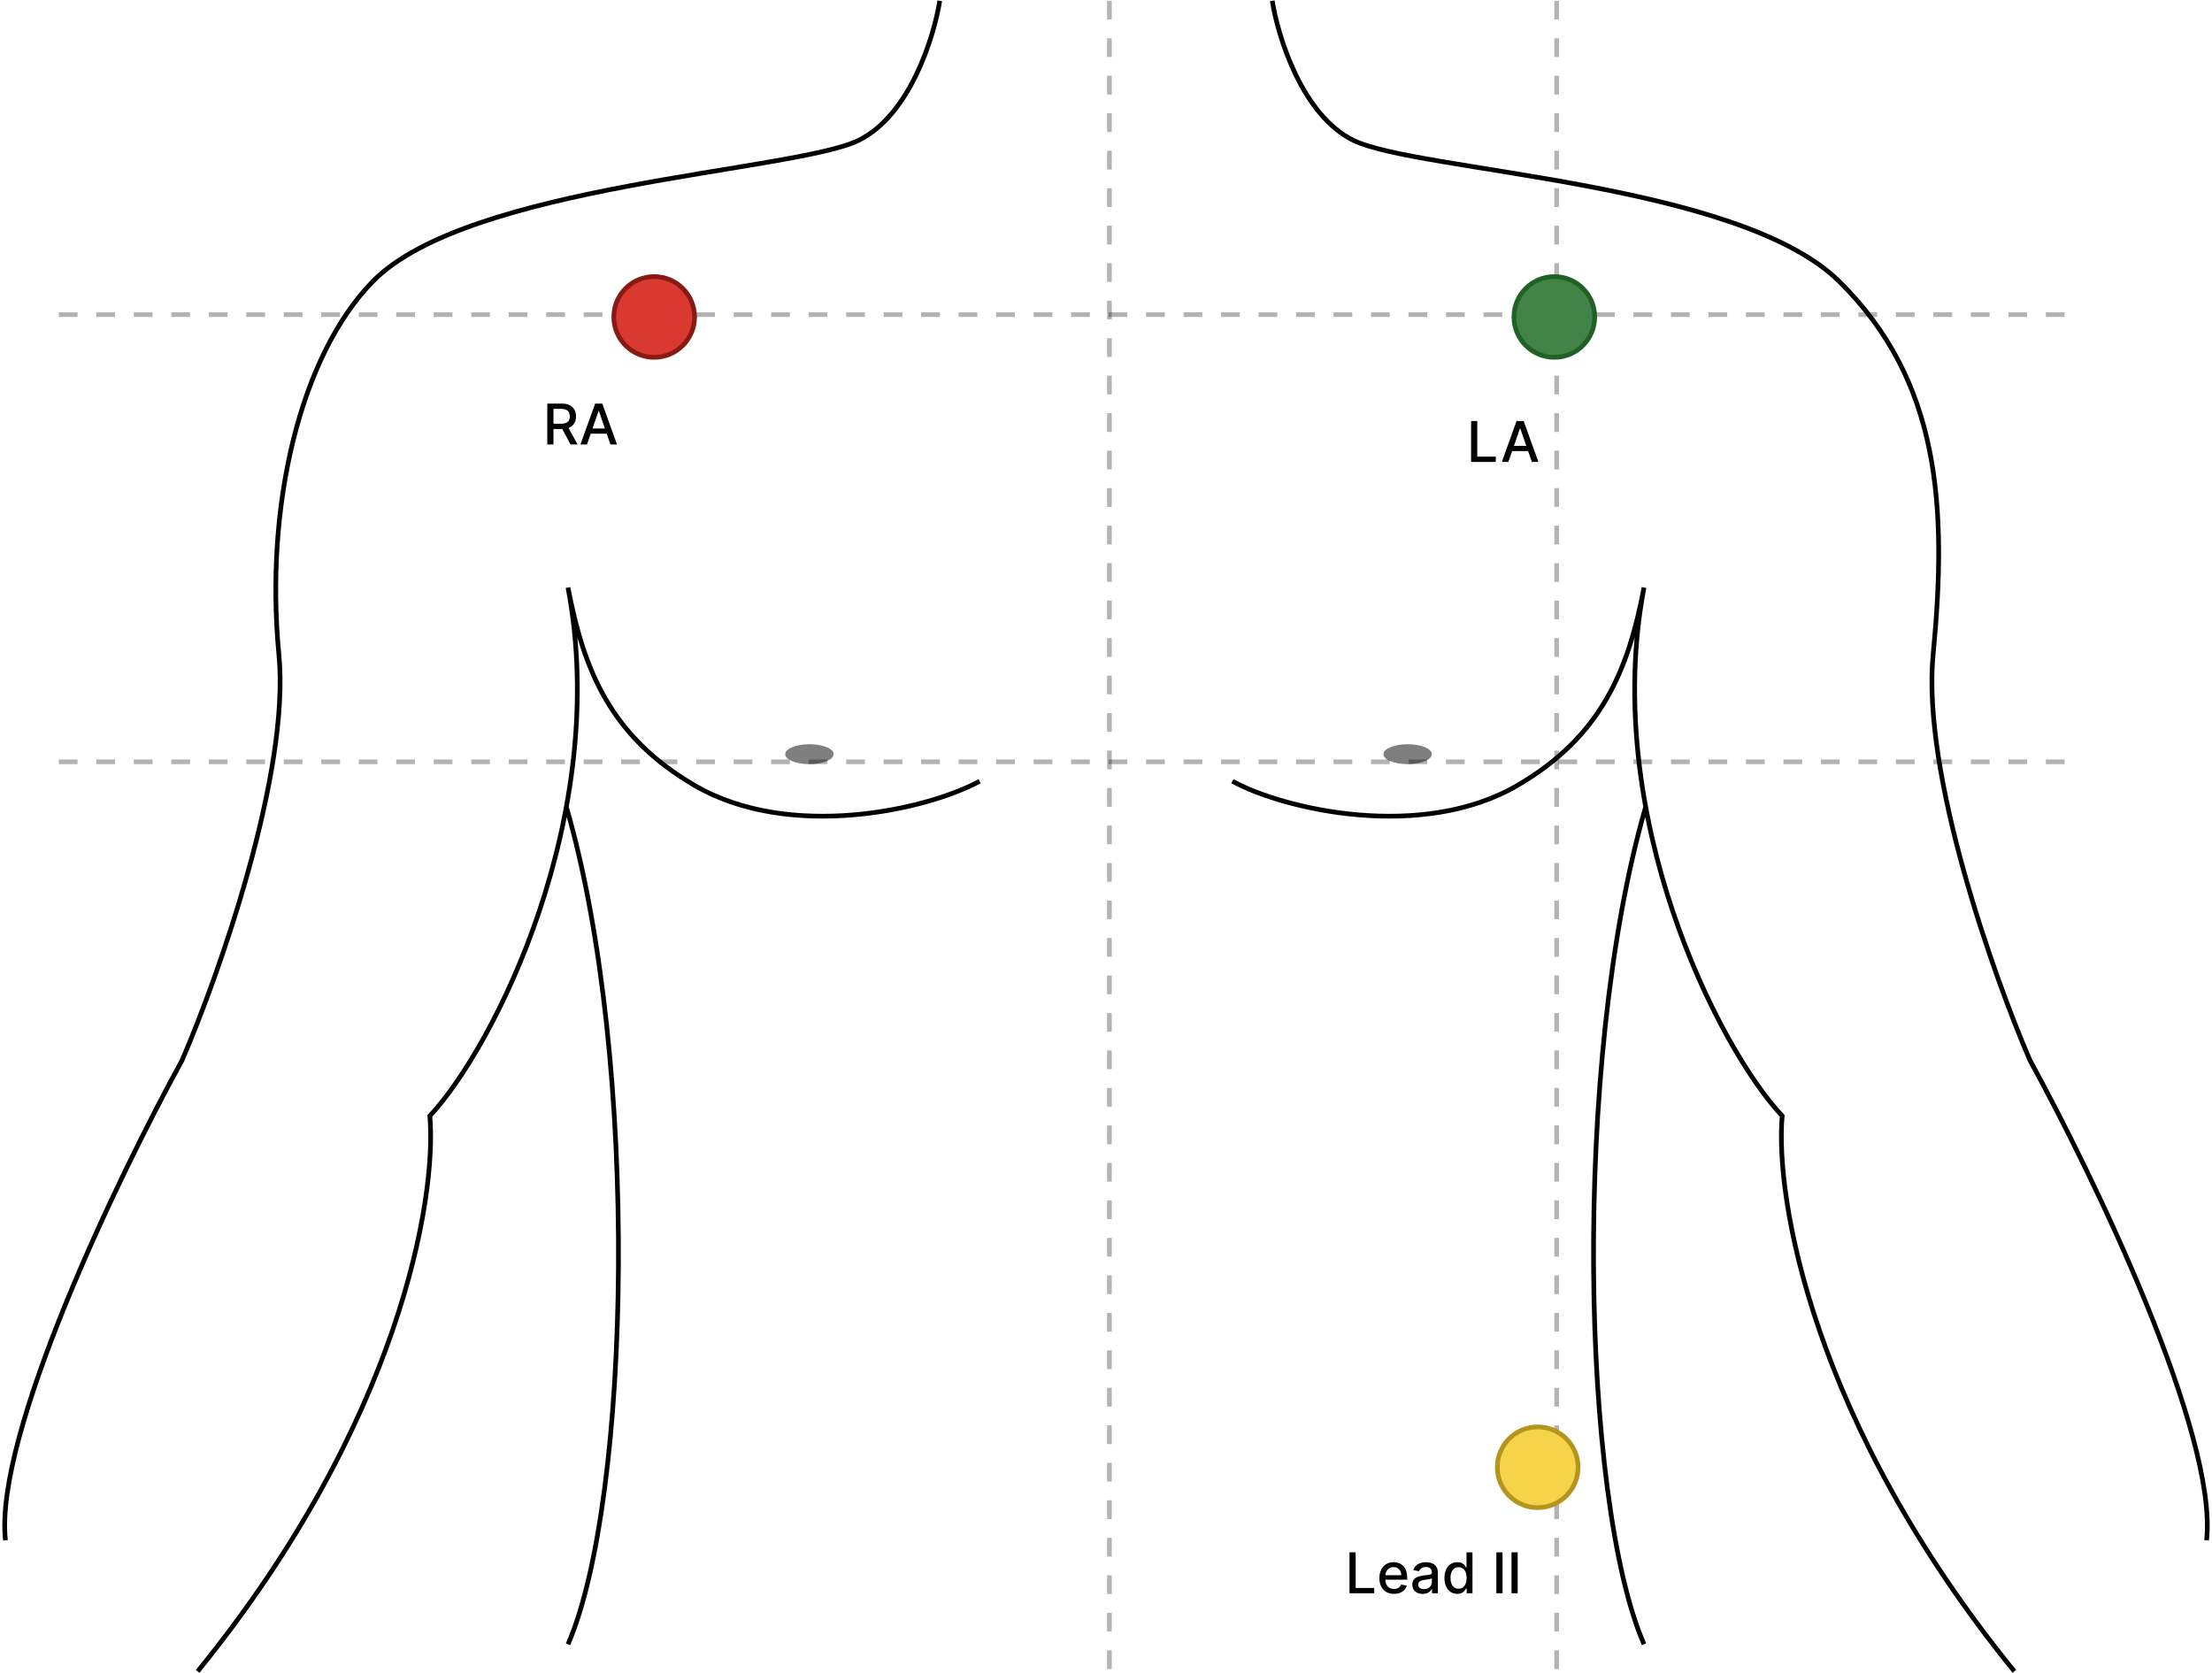 <svg width="472" height="357" viewBox="0 0 472 357" fill="none" xmlns="http://www.w3.org/2000/svg">
<ellipse opacity="0.5" cx="300.362" cy="160.943" rx="5.167" ry="2.127" fill="black"/>
<ellipse opacity="0.5" cx="172.717" cy="160.943" rx="5.167" ry="2.127" fill="black"/>
<path d="M116.779 94.853V86.126H119.89C120.566 86.126 121.127 86.243 121.573 86.476C122.022 86.709 122.357 87.031 122.579 87.443C122.8 87.852 122.911 88.325 122.911 88.862C122.911 89.396 122.799 89.866 122.575 90.272C122.353 90.676 122.018 90.99 121.569 91.214C121.123 91.439 120.562 91.551 119.886 91.551H117.529V90.417H119.766C120.192 90.417 120.539 90.356 120.806 90.234C121.076 90.112 121.273 89.934 121.398 89.701C121.523 89.469 121.586 89.189 121.586 88.862C121.586 88.532 121.522 88.247 121.394 88.005C121.269 87.764 121.072 87.579 120.802 87.451C120.535 87.321 120.184 87.255 119.749 87.255H118.096V94.853H116.779ZM121.087 90.916L123.244 94.853H121.744L119.63 90.916H121.087ZM125.251 94.853H123.853L126.994 86.126H128.515L131.656 94.853H130.258L127.79 87.712H127.722L125.251 94.853ZM125.485 91.436H130.019V92.544H125.485V91.436Z" fill="black"/>
<path d="M313.904 98.574V89.847H315.221V97.441H319.175V98.574H313.904ZM321.86 98.574H320.462L323.603 89.847H325.124L328.265 98.574H326.867L324.4 91.432H324.332L321.86 98.574ZM322.094 95.157H326.629V96.265H322.094V95.157Z" fill="black"/>
<path d="M271.477 0.17C272.692 7.869 277.859 24.605 288.8 29.954C302.476 36.64 370.857 38.767 392.435 60.041C414.013 81.315 415.532 108.06 412.493 139.667C410.062 164.953 425.258 207.946 433.159 226.283C446.734 251.001 473.276 306.091 470.845 328.702" stroke="black"/>
<path d="M262.971 166.715C274.114 172.794 303.391 179.48 323.754 167.627C341.722 157.168 347.459 143.01 350.802 125.383C341.58 174.009 366.606 223.547 380.282 238.135C378.762 255.458 386.543 303.416 429.82 356.662M350.802 350.888C337.43 320.192 335.355 226.647 351.158 172.186" stroke="black"/>
<path d="M200.527 0.17C199.312 7.869 194.145 24.605 183.204 29.954C169.528 36.64 99.775 39.375 79.569 60.041C64.003 75.962 56.472 108.06 59.511 139.667C61.942 164.953 46.746 207.946 38.845 226.283C25.27 251.001 -1.272 306.091 1.159 328.702" stroke="black"/>
<path d="M209.031 166.715C197.888 172.794 168.611 179.48 148.248 167.627C130.28 157.168 124.543 143.01 121.2 125.383C130.422 174.009 105.396 223.547 91.72 238.135C93.24 255.458 85.459 303.416 42.182 356.662M121.2 350.888C134.572 320.192 136.647 226.647 120.844 172.186" stroke="black"/>
<line opacity="0.3" x1="236.73" y1="0.17" x2="236.73" y2="356.358" stroke="black" stroke-dasharray="4 4"/>
<line opacity="0.3" x1="332.16" y1="0.17" x2="332.16" y2="356.358" stroke="black" stroke-dasharray="4 4"/>
<line opacity="0.3" x1="12.551" y1="67.139" x2="443.502" y2="67.139" stroke="black" stroke-dasharray="4 4"/>
<line opacity="0.3" x1="12.551" y1="162.57" x2="443.502" y2="162.57" stroke="black" stroke-dasharray="4 4"/>
<circle cx="139.59" cy="67.64" r="8.617" fill="#D93930" stroke="#881A14"/>
<circle cx="331.664" cy="67.64" r="8.617" fill="#428347" stroke="#206225"/>
<path d="M287.959 340V331.273H289.276V338.866H293.23V340H287.959ZM297.451 340.132C296.806 340.132 296.251 339.994 295.785 339.719C295.322 339.44 294.964 339.05 294.711 338.547C294.461 338.041 294.336 337.449 294.336 336.77C294.336 336.099 294.461 335.509 294.711 334.997C294.964 334.486 295.316 334.087 295.768 333.8C296.222 333.513 296.754 333.369 297.362 333.369C297.731 333.369 298.089 333.43 298.435 333.553C298.782 333.675 299.093 333.866 299.369 334.128C299.644 334.389 299.862 334.729 300.021 335.146C300.18 335.561 300.259 336.065 300.259 336.659V337.111H295.056V336.156H299.011C299.011 335.821 298.942 335.524 298.806 335.266C298.67 335.004 298.478 334.798 298.231 334.648C297.987 334.497 297.7 334.422 297.37 334.422C297.012 334.422 296.7 334.51 296.433 334.686C296.168 334.859 295.964 335.087 295.819 335.368C295.677 335.646 295.606 335.949 295.606 336.276V337.021C295.606 337.459 295.683 337.831 295.836 338.138C295.992 338.445 296.21 338.679 296.488 338.841C296.766 339 297.092 339.08 297.464 339.08C297.705 339.08 297.925 339.045 298.124 338.977C298.323 338.906 298.495 338.801 298.64 338.662C298.785 338.523 298.896 338.351 298.972 338.146L300.178 338.364C300.082 338.719 299.908 339.03 299.658 339.297C299.411 339.561 299.1 339.767 298.725 339.915C298.353 340.06 297.928 340.132 297.451 340.132ZM303.578 340.145C303.163 340.145 302.788 340.068 302.453 339.915C302.118 339.759 301.852 339.533 301.656 339.237C301.463 338.942 301.366 338.58 301.366 338.151C301.366 337.781 301.437 337.477 301.579 337.239C301.721 337 301.913 336.811 302.154 336.672C302.396 336.533 302.666 336.428 302.964 336.357C303.262 336.286 303.566 336.232 303.876 336.195C304.268 336.149 304.586 336.112 304.831 336.084C305.075 336.053 305.252 336.003 305.363 335.935C305.474 335.866 305.529 335.756 305.529 335.602V335.572C305.529 335.2 305.424 334.912 305.214 334.707C305.007 334.503 304.697 334.401 304.285 334.401C303.856 334.401 303.518 334.496 303.271 334.686C303.027 334.874 302.858 335.082 302.764 335.312L301.566 335.04C301.708 334.642 301.916 334.321 302.189 334.077C302.464 333.83 302.781 333.651 303.139 333.54C303.497 333.426 303.873 333.369 304.268 333.369C304.529 333.369 304.806 333.401 305.099 333.463C305.395 333.523 305.67 333.634 305.926 333.795C306.184 333.957 306.396 334.189 306.561 334.49C306.725 334.788 306.808 335.176 306.808 335.653V340H305.564V339.105H305.512C305.43 339.27 305.306 339.432 305.142 339.591C304.977 339.75 304.765 339.882 304.507 339.987C304.248 340.092 303.939 340.145 303.578 340.145ZM303.855 339.122C304.207 339.122 304.508 339.053 304.758 338.913C305.011 338.774 305.203 338.592 305.333 338.368C305.467 338.141 305.534 337.898 305.534 337.639V336.795C305.488 336.841 305.4 336.884 305.27 336.923C305.142 336.96 304.995 336.993 304.831 337.021C304.666 337.047 304.505 337.071 304.349 337.094C304.193 337.114 304.062 337.131 303.957 337.145C303.71 337.176 303.484 337.229 303.279 337.303C303.078 337.376 302.916 337.483 302.794 337.622C302.674 337.759 302.615 337.94 302.615 338.168C302.615 338.483 302.731 338.722 302.964 338.884C303.197 339.043 303.494 339.122 303.855 339.122ZM310.955 340.128C310.427 340.128 309.955 339.993 309.54 339.723C309.129 339.45 308.805 339.062 308.569 338.56C308.336 338.054 308.219 337.447 308.219 336.74C308.219 336.033 308.337 335.428 308.573 334.925C308.812 334.422 309.138 334.037 309.553 333.77C309.968 333.503 310.438 333.369 310.964 333.369C311.37 333.369 311.697 333.438 311.944 333.574C312.194 333.707 312.387 333.864 312.523 334.043C312.663 334.222 312.771 334.379 312.847 334.516H312.924V331.273H314.198V340H312.954V338.982H312.847C312.771 339.121 312.66 339.28 312.515 339.459C312.373 339.638 312.177 339.794 311.927 339.928C311.677 340.061 311.353 340.128 310.955 340.128ZM311.237 339.041C311.603 339.041 311.913 338.945 312.165 338.751C312.421 338.555 312.614 338.284 312.745 337.938C312.879 337.591 312.945 337.187 312.945 336.727C312.945 336.273 312.88 335.875 312.749 335.534C312.619 335.193 312.427 334.928 312.174 334.737C311.921 334.547 311.609 334.452 311.237 334.452C310.853 334.452 310.533 334.551 310.278 334.75C310.022 334.949 309.829 335.22 309.698 335.564C309.57 335.908 309.506 336.295 309.506 336.727C309.506 337.165 309.572 337.558 309.702 337.908C309.833 338.257 310.026 338.534 310.282 338.739C310.54 338.94 310.859 339.041 311.237 339.041ZM320.612 331.273V340H319.295V331.273H320.612ZM323.846 331.273V340H322.529V331.273H323.846Z" fill="black"/>
<circle cx="328.117" cy="313.117" r="8.617" fill="#F6D44A" stroke="#B4961E"/>
</svg>
